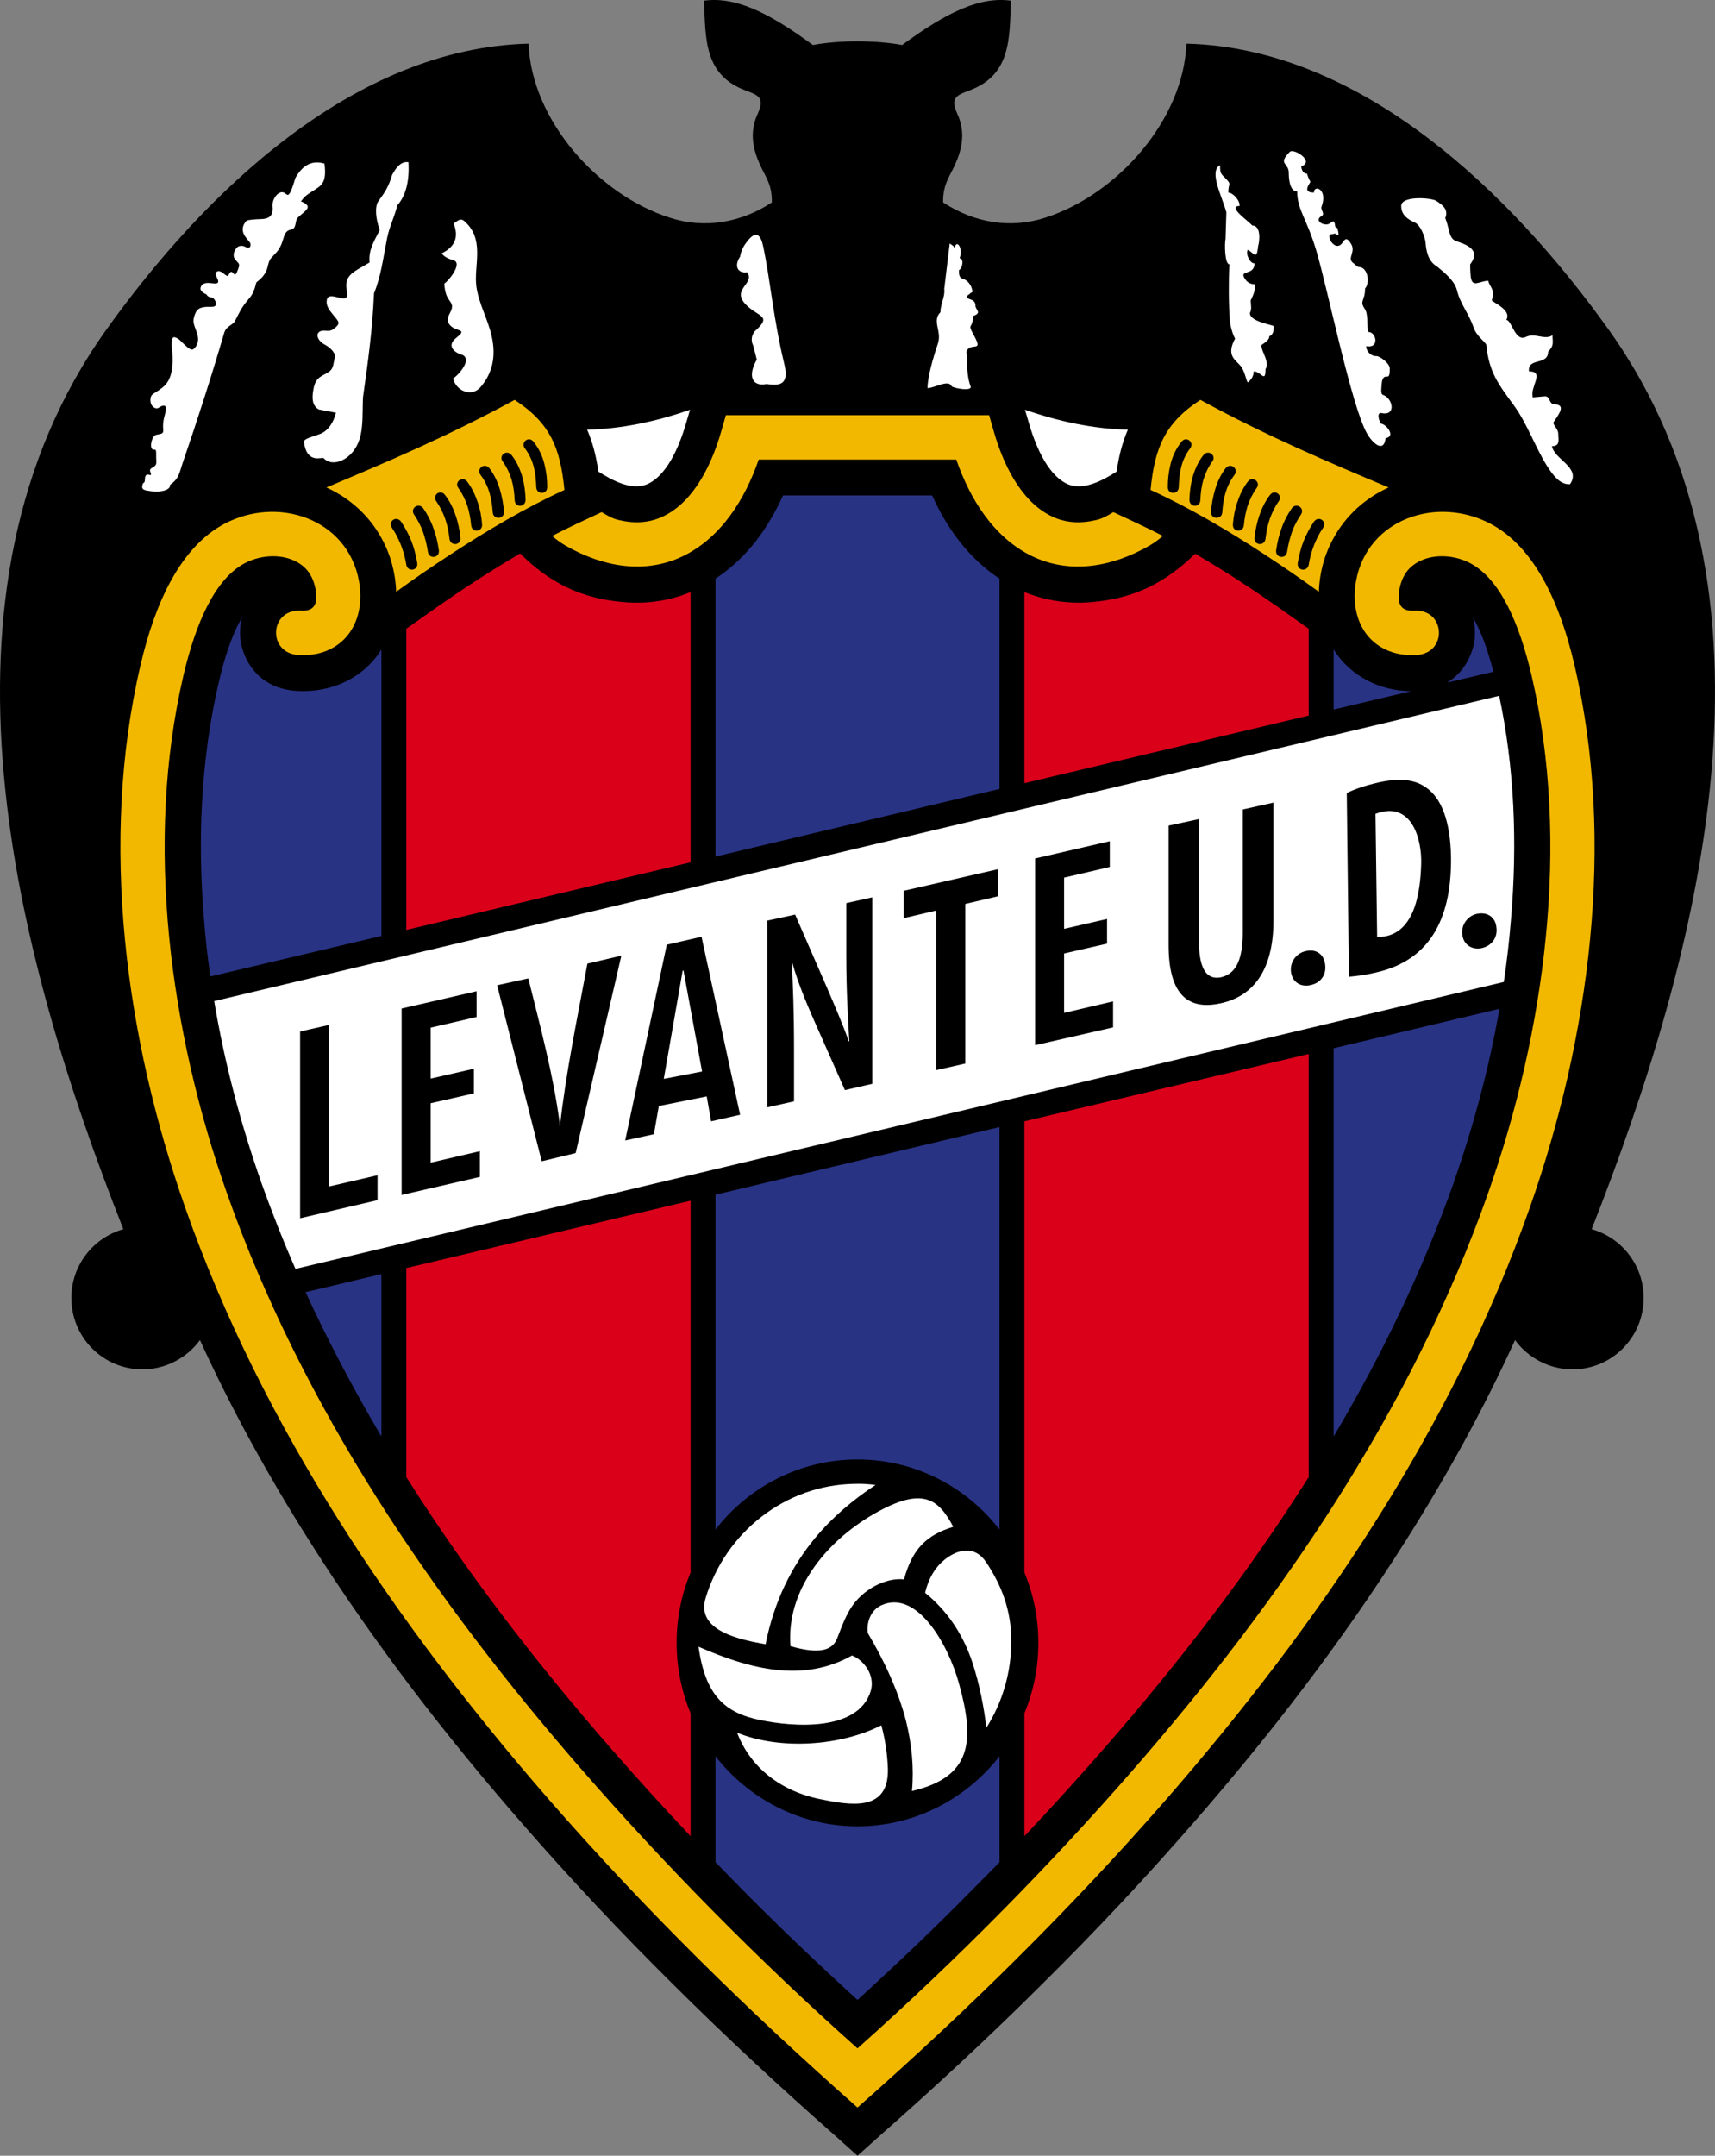 <?xml version="1.0" encoding="utf-8"?>
<!-- Generator: Adobe Illustrator 13.0.0, SVG Export Plug-In . SVG Version: 6.00 Build 14948)  -->
<!DOCTYPE svg PUBLIC "-//W3C//DTD SVG 1.0//EN" "http://www.w3.org/TR/2001/REC-SVG-20010904/DTD/svg10.dtd">
<svg version="1.0" id="Ebene_1" xmlns="http://www.w3.org/2000/svg" xmlns:xlink="http://www.w3.org/1999/xlink" x="0px" y="0px"
	 width="315.882px" height="396.821px" viewBox="0 0 315.882 396.821" enable-background="new 0 0 315.882 396.821"
	 xml:space="preserve">
<rect x="0" y="0" width="315.882" height="396.821" fill="#808080" stroke="none"/>
<path d="M279.052,246.68c-5.796,12.701-12.549,24.948-20.009,36.742c-11.692,18.547-25.049,35.885-39.312,52.214
	c-8.82,10.131-18.094,20.009-27.821,29.635c-9.677,9.626-19.555,18.799-29.635,27.669l-4.334,3.881l-4.335-3.881
	c-10.08-8.87-19.958-18.043-29.635-27.669c-9.727-9.626-19-19.504-27.82-29.635c-14.263-16.33-27.619-33.667-39.312-52.214
	c-7.459-11.793-14.213-24.041-20.009-36.742c-2.369,3.226-6.25,5.393-10.584,5.393c-7.258,0-13.104-5.897-13.104-13.154
	c0-5.998,4.032-11.088,9.576-12.651c-19.908-50.5-37.75-117.18-3.074-165.664C37.536,35.605,65.054,8.842,97.36,8.036
	c0.504,14.011,12.751,27.821,26.057,32.054c6.401,2.066,13.054,0.907,18.749-2.822c0.05-1.916-0.353-3.327-1.209-4.99
	c-1.512-2.873-3.478-6.854-1.412-11.29c1.311-2.974,0.252-3.427-2.217-4.334c-7.661-2.873-7.358-9.425-7.661-16.531
	c5.645-0.756,11.642,1.966,20.059,8.165c4.789-0.907,11.592-0.907,16.431,0c8.417-6.199,14.415-8.921,20.059-8.165
	c-0.302,7.106,0,13.659-7.661,16.531c-2.47,0.907-3.528,1.361-2.218,4.334c2.067,4.435,0.101,8.417-1.411,11.29
	c-0.856,1.663-1.26,3.074-1.209,4.99c5.695,3.729,12.348,4.889,18.749,2.822c13.305-4.233,25.553-18.043,26.057-32.054
	c32.306,0.806,59.825,27.569,77.717,52.567c34.675,48.484,16.833,115.164-3.075,165.664c5.544,1.563,9.576,6.653,9.576,12.651
	c0,7.257-5.846,13.154-13.104,13.154C285.302,252.073,281.421,249.905,279.052,246.68z"/>
<path fill="#F2B800" d="M55.427,112.414c2.722,0.151,3.125-1.562,2.671-4.032c-0.252-1.461-0.958-2.923-1.915-3.831
	c-2.873-2.772-7.762-2.671-11.139-0.857c-5.443,2.923-8.971,10.937-11.239,20.563c-7.258,30.996-2.47,65.671,7.963,95.307
	c14.011,39.715,38.001,74.793,65.52,106.344c15.07,17.287,32.206,34.726,50.652,51.156c18.446-16.431,35.582-33.869,50.652-51.156
	c27.518-31.55,51.509-66.629,65.52-106.344c10.433-29.635,15.221-64.311,7.963-95.307c-2.268-9.626-5.796-17.64-11.239-20.563
	c-3.376-1.814-8.266-1.915-11.138,0.857c-0.958,0.907-1.663,2.369-1.915,3.831c-0.454,2.47-0.051,4.183,2.671,4.032
	c5.796-0.353,6.25,7.813,0.454,8.165c-2.621,0.151-4.788-0.403-6.552-1.461c-4.284-2.57-5.443-7.61-4.587-12.197
	c2.117-11.441,14.969-15.775,24.898-10.433c7.862,4.233,12.6,14.213,15.321,25.906c7.661,32.609,2.772,68.695-8.215,99.893
	c-14.313,40.673-38.858,76.659-67.032,109.016c-17.64,20.21-36.691,38.909-56.801,56.649c-20.11-17.741-39.161-36.439-56.801-56.649
	c-28.174-32.357-52.719-68.343-67.032-109.016c-10.987-31.197-15.876-67.284-8.215-99.893c2.722-11.693,7.459-21.672,15.322-25.906
	c9.929-5.342,22.781-1.008,24.897,10.433c0.857,4.586-0.302,9.626-4.586,12.197c-1.764,1.058-3.931,1.612-6.552,1.461
	C49.178,120.227,49.632,112.062,55.427,112.414z"/>
<path fill="#F2B800" d="M242.916,108.937c0.101-3.377,1.008-6.804,2.621-9.728c2.318-4.334,5.998-7.56,10.231-9.475
	c-11.038-4.637-22.58-9.525-34.675-16.128c-6.501,4.234-8.417,8.77-9.173,16.582c7.157,3.276,14.163,7.409,20.866,11.793
	C236.263,104.25,239.64,106.568,242.916,108.937z"/>
<path fill="#F2B800" d="M60.115,89.734c4.233,1.915,7.913,5.141,10.231,9.475c1.613,2.923,2.52,6.351,2.621,9.728
	c3.276-2.369,6.653-4.688,10.13-6.956c6.703-4.385,13.709-8.518,20.865-11.793c-0.756-7.812-2.671-12.348-9.172-16.582
	C82.694,80.209,71.152,85.098,60.115,89.734z"/>
<path fill="#FFFFFF" d="M39.451,184.285c1.915,11.441,4.889,22.579,8.568,33.063v0.05c1.966,5.494,4.083,10.887,6.401,16.178
	l222.566-52.819c0.555-3.78,1.008-7.61,1.311-11.441c1.209-14.011,0.655-27.972-2.167-41.227L39.451,184.285z"/>
<g>
	<path d="M237.775,178.841c0.202,1.916,1.764,2.873,3.477,2.52c1.966-0.353,3.075-1.865,2.823-3.78
		c-0.202-1.966-1.714-2.923-3.478-2.52C238.883,175.364,237.573,176.977,237.775,178.841z"/>
	<path d="M248.459,179.799c1.21-0.101,3.024-0.303,4.838-0.756c10.735-2.318,14.062-10.886,13.961-21.167
		c-0.101-6.905-1.865-11.038-4.586-12.903c-2.016-1.461-4.788-1.814-8.669-0.958c-2.268,0.504-4.435,1.209-5.947,1.966
		L248.459,179.799L248.459,179.799z M253.348,149.811c6.804-2.57,8.568,4.939,8.417,9.223c-0.151,4.939-1.059,13.507-8.114,13.457
		L253.348,149.811z"/>
	<path d="M215.246,151.978v22.025c0,8.568,3.175,12.096,9.576,10.685c6.149-1.311,9.728-6.3,9.728-15.17v-21.773l-5.645,1.26v22.63
		c0,5.645-1.613,7.711-4.032,8.266c-2.217,0.454-4.032-0.907-4.032-6.501v-22.63L215.246,151.978z"/>
	<polygon points="87.28,196.733 79.317,198.548 79.317,189.174 87.784,187.208 87.784,182.47 73.975,185.646 73.975,219.968 
		88.389,216.642 88.389,211.904 79.317,214.021 79.317,203.084 87.28,201.27 	"/>
	<path d="M106.029,212.257l8.417-36.338l-6.25,1.461c-1.865,10.08-3.981,20.11-5.09,30.189l-0.05-1.058
		c-1.21-8.971-3.579-17.64-5.746-26.41l-5.746,1.26l8.215,32.407L106.029,212.257z"/>
	<path d="M146.249,202.731v-9.525c0-7.157-0.202-11.945-0.403-15.876l0.101-0.05c0.958,3.427,2.52,7.207,3.78,10.08l5.897,13.306
		l5.04-1.16v-34.322l-4.788,1.058v9.728c0,6.149,0.303,11.39,0.555,15.725h-0.101c-1.059-3.075-2.822-7.107-4.032-9.929
		l-5.846-13.406l-5.141,1.108v34.374L146.249,202.731z"/>
	<polygon points="172.457,196.986 177.799,195.776 177.799,166.393 183.847,164.981 183.847,159.992 166.459,163.974 
		166.459,169.013 172.457,167.603 	"/>
	<polygon points="203.906,169.165 195.993,170.979 195.993,161.554 204.41,159.589 204.41,154.851 190.651,158.026 190.651,192.399 
		205.015,189.123 205.015,184.335 195.993,186.452 195.993,175.515 203.906,173.701 	"/>
	<polygon points="55.276,224.252 69.54,220.925 69.54,216.339 60.619,218.405 60.619,188.669 55.276,189.879 	"/>
	<path d="M269.325,171.987c0.202,1.916,1.764,2.873,3.478,2.571c1.915-0.403,3.075-1.916,2.822-3.831
		c-0.201-1.965-1.713-2.873-3.528-2.52C270.434,168.51,269.124,170.122,269.325,171.987z"/>
	<path d="M130.977,206.411l5.342-1.21l-7.106-32.76l-6.401,1.462l-7.661,36.036l5.292-1.159l0.908-5.191l8.819-1.764
		L130.977,206.411L130.977,206.411z M122.258,198.598l3.478-19.908l0.151-0.05l3.427,18.598L122.258,198.598z"/>
</g>
<path fill="#F2B800" d="M113.992,95.732c2.772,0.655,5.595,0.605,8.316-0.756c5.695-2.822,8.871-9.777,10.534-15.573l0.856-2.974
	h48.485l0.857,2.974c1.663,5.796,4.838,12.751,10.533,15.573c2.722,1.361,5.544,1.412,8.316,0.756
	c1.008-0.202,2.117-0.807,3.175-1.461c3.024,1.411,6.099,2.822,9.123,4.385c-0.807,0.706-1.713,1.361-2.621,1.865
	c-6.653,3.78-14.415,5.292-21.571,1.814c-7.056-3.478-11.39-10.584-13.86-17.741h-36.389c-2.469,7.156-6.804,14.263-13.86,17.741
	c-7.157,3.478-14.918,1.965-21.571-1.814c-0.907-0.504-1.814-1.159-2.621-1.865c3.024-1.563,6.098-2.974,9.122-4.385
	C111.875,94.925,112.984,95.53,113.992,95.732z"/>
<g>
	<path fill="#FFFFFF" d="M176.64,309.932c-2.016-7.358-7.812-17.438-14.364-14.414c-1.764,0.857-2.671,2.823-2.469,5.04
		c3.226,5.443,5.645,10.786,7.056,16.178c1.059,4.284,1.512,8.568,1.109,12.953C179.059,327.118,179.563,320.415,176.64,309.932z"/>
	<path fill="#FFFFFF" d="M173.918,287.151c-1.663,1.361-2.873,3.327-3.528,6.048c3.932,3.175,6.956,7.51,8.719,12.852
		c1.311,3.981,2.117,8.215,2.57,11.995c2.923-4.637,4.587-10.08,4.587-15.977c0-5.695-1.814-10.281-4.637-14.515
		C179.613,284.53,176.539,285.034,173.918,287.151z"/>
	<path fill="#FFFFFF" d="M160.965,278.684c-9.022,5.191-16.179,14.212-15.372,24.343c5.292,1.512,7.661,0.806,8.568-1.361
		c1.159-2.923,2.016-5.595,4.234-7.711c2.066-2.016,5.241-3.528,8.114-3.226c1.562-5.695,4.183-8.165,9.072-9.677
		C172.91,276.063,170.087,273.442,160.965,278.684z"/>
	<path fill="#FFFFFF" d="M141.006,302.674c1.613-8.064,4.839-14.364,9.072-19.505c3.276-3.931,7.056-7.106,11.189-9.828
		c-1.26-0.151-2.52-0.252-3.78-0.201c-12.902,0.151-23.89,9.021-27.518,21.017C128.104,300.306,136.571,301.868,141.006,302.674z"/>
	<path fill="#FFFFFF" d="M160.36,311.343c0.907-2.873-1.209-5.746-3.427-6.603c-8.971,5.04-18.699,2.57-28.274-1.613
		c1.26,9.021,4.889,12.197,11.391,13.507C146.147,317.895,157.992,318.802,160.36,311.343z"/>
	<path fill="#FFFFFF" d="M163.536,325.505c-0.101-2.52-0.454-5.04-1.109-7.56c-0.05-0.101-0.05-0.252-0.101-0.353
		c-7.509,3.83-18.647,4.586-26.561,1.361c2.117,5.645,7.207,10.533,15.12,12.197C156.53,332.31,163.787,333.67,163.536,325.505z"/>
</g>
<path d="M73.874,96.034c0.756,1.109,1.36,2.268,1.865,3.478c0.504,1.26,0.857,2.621,1.109,4.083
	c0.252,1.461-1.764,1.764-2.016,0.353c-0.202-1.311-0.554-2.52-1.008-3.68c-0.454-1.108-0.958-2.117-1.613-3.074
	C71.354,95.984,73.017,94.825,73.874,96.034z"/>
<path d="M98.268,81.317c1.008,1.26,1.663,2.671,2.016,4.133c0.353,1.411,0.504,2.823,0.504,4.183c0.05,1.462-2.016,1.462-2.016,0
	c-0.05-1.209-0.151-2.469-0.454-3.679c-0.303-1.16-0.806-2.319-1.613-3.377C95.798,81.469,97.36,80.158,98.268,81.317z"/>
<path d="M94.235,83.787c0.958,1.209,1.563,2.621,1.966,3.981c0.403,1.411,0.554,2.823,0.605,4.183
	c0.05,1.462-1.966,1.563-2.016,0.101c-0.05-1.26-0.202-2.52-0.555-3.729c-0.353-1.159-0.857-2.268-1.612-3.327
	C91.715,83.888,93.328,82.628,94.235,83.787z"/>
<path d="M90.153,86.206c0.908,1.21,1.512,2.521,1.916,3.881c0.403,1.361,0.655,2.722,0.756,4.083
	c0.101,1.462-1.965,1.563-2.066,0.151c-0.101-1.26-0.252-2.47-0.605-3.629c-0.353-1.159-0.856-2.217-1.612-3.226
	C87.633,86.307,89.246,85.047,90.153,86.206z"/>
<path d="M86.071,88.676c0.856,1.159,1.461,2.419,1.915,3.78c0.454,1.26,0.706,2.671,0.807,4.032
	c0.151,1.461-1.865,1.663-2.016,0.202c-0.101-1.26-0.353-2.469-0.706-3.629c-0.403-1.109-0.907-2.217-1.613-3.175
	C83.551,88.727,85.214,87.517,86.071,88.676z"/>
<path d="M81.988,91.146c0.857,1.109,1.462,2.369,1.916,3.679c0.453,1.311,0.756,2.671,0.907,4.133
	c0.202,1.411-1.814,1.664-2.016,0.252c-0.151-1.311-0.403-2.57-0.807-3.729c-0.403-1.109-0.907-2.167-1.613-3.175
	C79.519,91.146,81.132,89.936,81.988,91.146z"/>
<path d="M77.957,93.565c0.756,1.109,1.411,2.318,1.865,3.629c0.454,1.26,0.806,2.621,1.008,4.082
	c0.202,1.462-1.814,1.714-2.016,0.302c-0.202-1.311-0.504-2.52-0.907-3.679c-0.403-1.108-0.958-2.167-1.613-3.125
	C75.436,93.565,77.1,92.405,77.957,93.565z"/>
<path d="M242.008,96.034c-0.756,1.109-1.361,2.268-1.865,3.478c-0.504,1.26-0.857,2.621-1.109,4.083
	c-0.252,1.461,1.764,1.764,2.016,0.353c0.201-1.311,0.555-2.52,1.008-3.68c0.454-1.108,0.958-2.117,1.613-3.074
	C244.528,95.984,242.865,94.825,242.008,96.034z"/>
<path d="M217.615,81.317c-1.008,1.26-1.663,2.671-2.016,4.133c-0.353,1.411-0.504,2.823-0.504,4.183
	c-0.05,1.462,2.016,1.462,2.016,0c0.05-1.209,0.151-2.469,0.454-3.679c0.302-1.16,0.806-2.319,1.613-3.377
	C220.084,81.469,218.522,80.158,217.615,81.317z"/>
<path d="M221.646,83.787c-0.958,1.209-1.562,2.621-1.965,3.981c-0.403,1.411-0.555,2.823-0.605,4.183
	c-0.05,1.462,1.966,1.563,2.016,0.101c0.05-1.26,0.202-2.52,0.554-3.729c0.353-1.159,0.857-2.268,1.613-3.327
	C224.167,83.888,222.554,82.628,221.646,83.787z"/>
<path d="M225.729,86.206c-0.907,1.21-1.512,2.521-1.915,3.881c-0.403,1.361-0.655,2.722-0.756,4.083
	c-0.101,1.462,1.965,1.563,2.066,0.151c0.101-1.26,0.252-2.47,0.605-3.629c0.353-1.159,0.857-2.217,1.613-3.226
	C228.249,86.307,226.636,85.047,225.729,86.206z"/>
<path d="M229.812,88.676c-0.857,1.159-1.461,2.419-1.915,3.78c-0.454,1.26-0.706,2.671-0.807,4.032
	c-0.151,1.461,1.865,1.663,2.016,0.202c0.101-1.26,0.353-2.469,0.706-3.629c0.403-1.109,0.907-2.217,1.613-3.175
	C232.332,88.727,230.668,87.517,229.812,88.676z"/>
<path d="M233.894,91.146c-0.857,1.109-1.461,2.369-1.916,3.679c-0.454,1.311-0.756,2.671-0.907,4.133
	c-0.202,1.411,1.815,1.664,2.016,0.252c0.151-1.311,0.403-2.57,0.807-3.729c0.403-1.109,0.907-2.167,1.612-3.175
	C236.363,91.146,234.751,89.936,233.894,91.146z"/>
<path d="M237.926,93.565c-0.756,1.109-1.411,2.318-1.865,3.629c-0.454,1.26-0.806,2.621-1.008,4.082
	c-0.202,1.462,1.814,1.714,2.016,0.302c0.201-1.311,0.504-2.52,0.907-3.679c0.403-1.108,0.957-2.167,1.612-3.125
	C240.446,93.565,238.783,92.405,237.926,93.565z"/>
<path fill="#FFFFFF" d="M108.146,79.1c6.351-0.151,12.751-1.512,18.951-3.679l-0.655,2.218c-1.059,3.729-3.226,9.525-7.006,11.39
	c-3.024,1.461-6.754-0.655-9.223-2.218C109.809,83.938,109.154,81.418,108.146,79.1z"/>
<path fill="#FFFFFF" d="M207.736,79.1c-6.35-0.151-12.751-1.512-18.95-3.679l0.655,2.218c1.058,3.729,3.226,9.525,7.005,11.39
	c3.024,1.461,6.753-0.655,9.223-2.218C206.073,83.938,206.729,81.418,207.736,79.1z"/>
<path fill="#FFFFFF" d="M59.762,30.111c0.555,4.385-1.058,4.082-3.376,5.896c-0.353,0.252-0.655,0.655-0.958,1.059
	c2.269,0.907,0.958,1.613-0.05,2.52c-0.908,0.706-0.756,0.907-1.008,1.915c-0.403,1.411-1.512,0-2.167,2.369
	c-0.303,1.059-0.706,2.016-1.462,2.772c-1.008,1.16-1.059,0.807-1.512,2.722c-0.353,1.21-1.159,1.966-2.016,2.621
	c-0.655,2.822-1.26,2.57-2.57,4.586c-0.554,0.857-1.008,1.865-1.311,2.419c-0.353,0.857-1.613,0.958-2.016,2.218
	c-2.318,7.913-4.889,15.926-7.661,23.99c-0.605,1.714-0.605,2.873-2.318,4.032c0.101,0.958-1.563,1.412-3.377,1.21
	c-0.958-0.151-1.865-0.151-1.764-0.907c0.101-1.008,0.503-0.303,0.503-1.411c0-0.353,0.152-0.857,0.605-0.756
	c0.756,0.201,0.504-0.101,0.353-0.605c-0.151-0.655,0.504-0.504,1.008-1.159c0.252-0.302,0.05-1.109,0.101-1.966
	c0.05-1.512-0.504-0.403-0.857-1.159c-0.303-0.706,0.202-2.268,0.806-2.419c1.159-0.252,1.311-0.202,1.361-0.807
	c0-0.353-0.151-0.856,0.101-2.167c0.353-1.461,0.806-2.621-0.303-2.369c-0.453,0.152-0.655,0.454-1.058,0.454
	c-0.504-0.05-1.159-0.554-1.109-1.612c0.05-1.16,0.706-1.008,2.217-2.218c1.916-1.461,1.966-4.284,1.815-6.501
	c-0.051-0.605-0.151-1.059-0.151-1.461c0.05-1.412,0.353-1.613,1.361-0.908c0.504,0.353,1.915,2.117,2.57,1.865
	c0.353-0.151,0.907-0.907,0.958-1.663c0.101-1.159-0.605-2.167-0.807-3.226c-0.101-0.655,0.101-1.361,0.403-1.966
	c0.504-1.058,1.814-1.008,2.974-1.008c1.412,0,0.454-1.563,0.101-1.663c-0.252-0.101-0.857-0.05-1.109-0.604
	c-0.907-0.403-1.26-0.857-1.059-1.361c0.303-0.856,1.209-0.806,2.066-0.706c1.613,0.252,1.159-0.504,0.807-1.26
	c-0.403-0.807,0.302-1.311,1.159-0.655c0.706,0.555,0.907,0.706,1.058,0.454c0.807-1.814,1.008,1.058,1.663-0.807
	c0.202-0.504,0.454-1.058,0.202-1.411c-0.302-0.353-0.756-0.756-0.856-1.16c-0.202-0.957,0.504-1.814,0.907-1.965
	c0.806-0.252,1.159,0.151,1.563,0.252c0.604,0.101,0.604-0.403,0.604-0.605c0-0.353-0.403-0.604-0.857-1.26
	c-0.756-0.958-0.856-2.016,0.101-3.074c0.202-0.202,2.016-0.303,2.369-0.303c0.907,0,1.664-0.151,2.067-0.604
	c0.353-0.454,0.453-1.109,0.353-1.865c-0.051-0.958,0.604-1.966,1.109-2.268c1.814-1.159,1.411,2.772,3.125-2.873
	C55.78,30.313,57.544,29.456,59.762,30.111z"/>
<path fill="#FFFFFF" d="M73.168,37.822c1.563-1.764,2.268-4.435,2.066-7.963c-1.26-0.202-2.217,0.806-3.023,2.369
	c-0.605,2.066-1.311,3.175-2.47,4.738c-0.807,1.058-0.504,3.427,0.201,5.393c-1.058,2.066-2.117,3.729-1.864,5.947
	c-2.772,1.713-4.838,2.217-4.183,5.292c0.655,3.024-3.175-0.303-3.68,1.512c-0.201,0.907,0.202,1.613,0.655,2.218
	c1.462,1.915,1.966,1.966,0.958,2.923c-0.857,0.756-1.159,0.655-2.117,0.605c-1.814,0-1.461,1.714,0,2.521
	c0.958,0.503,1.865,1.31,2.016,2.167c-0.504,2.016-0.151,2.47-1.966,3.377c-1.159,0.604-1.764,1.058-2.066,2.923
	c-0.252,1.512-0.202,2.823,1.008,3.528l3.175,0.605c-0.403,1.664-1.36,3.276-2.873,3.881c-1.411,0.555-3.074,0.856-3.024,1.512
	c0.554,4.184,3.377,2.671,3.629,2.974c1.663,1.815,5.393,0.303,6.603-3.478c0.756-2.369,0.503-5.342,0.655-7.812
	c0.907-6.35,1.764-12.701,2.016-19.051c1.311-3.175,1.713-6.653,2.419-10.181C71.707,41.753,72.715,39.788,73.168,37.822z"/>
<path fill="#FFFFFF" d="M86.222,41.401c2.873,3.276,1.058,7.661,1.512,11.29c0.454,3.276,2.117,5.998,2.822,9.173
	c0.857,3.729,0.151,6.904-2.117,9.475c-1.663,1.814-4.435,0.604-4.989-1.663c1.058-0.655,3.78-3.78,1.461-4.435
	c-1.563-0.504-2.52-1.765-0.907-3.024c1.814-1.411,0.756-1.26-0.302-1.764c-0.857-0.403-1.714-1.26-0.857-2.772
	c0.857-1.562,0.202-1.865-0.353-2.822c-0.353-0.555-0.604-1.512-0.655-2.672c0.756-0.403,3.478-3.78,1.664-4.284
	c-0.907-0.252-1.664-0.605-2.167-1.26c2.318-1.108,3.275-2.873,2.217-5.493C84.811,40.242,85.012,40.04,86.222,41.401z"/>
<path fill="#FFFFFF" d="M136.319,47.247c0.202-1.26,0.756-2.117,1.311-2.822c1.713-2.218,2.52-1.008,2.923,0.857
	c1.361,6.401,1.865,13.255,3.88,21.622c0.655,2.772,0.353,4.435-3.226,3.78c-2.621,0.555-3.578-1.411-1.814-4.486l-0.655-2.57
	c-0.504-1.008-0.252-1.965,0.252-2.621c3.276-2.923,0.857-2.57-1.461-4.788c-3.075-2.974,1.613-3.931,0.101-6.098
	C135.866,50.372,135.161,48.96,136.319,47.247z"/>
<path fill="#FFFFFF" d="M174.926,44.828l-1.008,8.366c0.202,1.31-0.706,2.822-0.706,4.284c-1.613,1.664,0.302,3.427-0.454,5.746
	c-0.907,2.671-1.916,6.199-1.916,8.216c1.311,0,3.831-1.664,4.435-0.353c0.101,0.302,3.528,1.008,3.528,0.151
	c-0.655-1.714-0.655-3.629-0.706-4.587c0.252-0.604-0.252-1.764-0.05-2.066c0.856-1.664,3.226,0.504,1.209-3.075
	c-1.159-2.117-0.05-0.857-0.05-3.326c1.764-0.605,0.454-1.159,0.454-1.916c0-1.411-1.613-1.008-1.512-1.612
	c0.05-0.504,0.302-0.303,0.503-0.605c0.303-0.353,0.454-0.05,0.454-0.454c-0.05-0.605-0.554-1.915-1.764-2.268
	c-0.807-0.202-0.706-1.159-0.706-1.613c0.655-0.303,0.958-2.167,0.101-2.167c0.756-1.915-0.655-3.679-0.907-1.814
	C175.632,45.231,175.531,45.231,174.926,44.828z"/>
<path fill="#FFFFFF" d="M225.88,39.083l-0.151,4.889c-0.202,0.857-0.151,4.687,0.706,4.687c-0.151,2.974-0.151,7.51,0.101,10.483
	c0.151,1.26,0.605,2.621,0.958,3.175c-1.663,3.074-0.051,3.831,1.008,5.04c0.857,1.058,1.059,3.024,1.361,3.024
	c0.655-0.555,1.059-1.21,1.059-2.016c1.361,0,2.167,2.268,2.167-0.403c0.857-1.361-0.756-3.074-0.756-4.435
	c0.555-0.403,1.461-0.907,1.461-1.613c0.807-0.403,0.807-1.109,0.807-1.915c-1.512-0.454-4.385-1.008-4.385-2.369
	c0.403-0.807,0.151-1.462,0.151-2.319c0.555-1.209,0.807-1.713,0.807-2.974c-0.857,0-1.461-0.403-1.764-0.856
	c-1.461-2.016,1.663-0.555,1.663-3.024c-0.604,0.201-1.713-1.412-1.26-2.47c1.109,0.504,1.663,2.117,1.915-0.655
	c0.303-1.059,0.555-3.831-1.109-3.831c-0.252-0.504-4.788-3.578-2.318-3.578c0.151-0.958-1.209-2.47-2.066-2.47
	c0-1.865,0.706-1.361-0.554-2.671c-0.907-0.856-0.958-1.008-0.958-2.369C222.604,31.522,225.074,36.109,225.88,39.083z"/>
<path fill="#FFFFFF" d="M239.69,30.615c2.52-0.857-1.361-3.377-2.117-2.671c-2.318,2.318-0.202,2.016-0.202,3.831
	c0,0.907,0.101,3.478,1.562,3.478c0,3.427,1.714,4.838,3.528,10.937c2.117,7.157,6.401,28.325,9.273,33.516
	c0.958,1.764,3.125,3.831,3.478,0.958c2.016-0.353,0-2.671-0.857-2.671c-0.303-0.403-0.857-1.966,0-1.966
	c2.873,0.655,2.217-2.671,0.403-3.326c-0.454-0.101-0.353-0.907-0.303-1.663c0.05-0.907,0.202-1.764,0.907-1.713
	c0.655,0.1,0.605-0.706,0.605-1.563c-0.051-0.907-1.814-2.217-2.47-2.217c-1.008,0.05-1.865-0.907-1.865-1.814
	c2.52,0.454,1.865-2.621,0.403-2.621c-0.353-0.857,0.05-3.226-0.655-4.233c-1.059-1.563,0.05-1.411,0.05-3.78
	c0.907-0.958,0.554-3.78-1.008-3.932c-0.503,0-0.755-0.453-1.058-0.655c-1.461-0.958,0.504-2.067-0.554-3.679
	c-1.059-1.663-1.21-0.303-1.865,0.202c-0.857,0.706-1.865-0.353-2.067-1.21c-0.202-0.907,0.454-0.605,0.857-0.807
	c0.454-0.151,1.159,1.16,0.605-0.957c-0.05-0.202-0.403-0.202-0.403-0.353c-0.202-1.613-0.504-0.756-1.26-0.454
	c-0.957,0.353-2.721-0.706-1.209-1.512c0.554-0.353-0.101-0.958-0.101-1.563c1.31-3.377-1.361-4.284-1.361-2.722
	c-2.318,0-0.655-1.714-0.655-2.016c-0.201-0.302-0.604-1.26-0.604-1.461C240.093,31.976,239.69,31.321,239.69,30.615z"/>
<path fill="#FFFFFF" d="M268.065,44.324c-1.26-0.554-1.108-2.369-1.865-4.183c0.756-1.764-0.958-2.671-1.663-3.175
	c-0.857-0.555-6.451-1.008-6.451,0.958c0,1.713,1.26,2.47,2.57,3.074c0.958,0.454,1.814,2.57,1.915,3.679
	c0.101,1.26,0.353,3.377,2.117,4.385c1.412,1.159,3.276,2.671,3.68,4.435c0.604,2.47,2.167,4.183,3.074,6.854
	c0.555,1.613,2.318,2.722,2.318,3.175c0.504,5.04,2.268,7.258,5.04,11.038c2.469,3.376,3.881,7.56,6.098,11.139
	c1.059,1.663,2.419,3.578,4.284,3.427c2.117-3.075-2.923-4.536-3.326-7.006c1.562,0,1.159-1.159,1.159-2.218
	c0-0.958-0.907-1.563-0.907-2.117c1.008-1.563,2.52-3.377,0-3.377c-0.857-0.252-0.555-1.461-1.563-1.461l-2.218,0.202
	c-0.604-1.915,2.318-4.788-0.705-4.788c-0.303-2.621,3.528-1.008,3.528-3.629c1.159-1.159,0.806-1.713,0.806-3.024
	c-1.461,0.958-3.175-0.504-4.889,0.302c-2.016,1.008-2.621-3.125-3.629-3.125c1.109-1.865-2.671-3.276-2.671-3.629
	c0.655-2.066-0.303-2.218-0.655-3.578c-0.504,0-1.109,0.202-1.714,0.353c-1.209,0.353-1.361-0.252-1.512-1.109
	c-0.101-0.958-0.101-2.217-0.101-2.268C273.155,45.584,269.073,44.777,268.065,44.324z"/>
<path fill="#293384" d="M245.637,264.421c8.87-14.918,16.43-30.593,22.226-47.023v-0.05c3.528-10.08,6.401-20.714,8.316-31.651
	l-30.542,7.258V264.421z"/>
<path fill="#293384" d="M245.637,130.609l14.263-3.377c-5.746-0.05-11.139-2.722-14.263-7.661V130.609z"/>
<path fill="#293384" d="M275.071,123.653c-0.907-3.427-2.016-6.955-3.78-10.029c0.202,0.756,0.353,1.512,0.353,2.217
	c0.101,1.462-0.101,2.923-0.655,4.334l0,0c-0.807,2.218-2.268,4.183-4.485,5.494L275.071,123.653z"/>
<path fill="#293384" d="M70.245,119.571c-3.327,5.342-9.375,8.014-15.624,7.61c-5.141-0.303-8.366-3.276-9.727-7.006l0,0
	c-0.555-1.461-0.756-2.923-0.655-4.334c0-0.706,0.151-1.461,0.353-2.217c-2.117,3.679-3.376,8.014-4.334,12.146
	c-3.226,13.91-3.932,28.728-2.671,43.545c0.252,3.478,0.655,6.955,1.159,10.433l31.5-7.459V119.571z"/>
<path fill="#293384" d="M56.284,237.86c4.184,9.072,8.871,17.942,13.961,26.561v-29.887L56.284,237.86z"/>
<path fill="#DA001A" d="M188.685,144.167l52.366-12.449v-15.977c-3.931-2.772-7.863-5.594-11.895-8.215
	c-3.024-2.016-6.098-3.881-9.021-5.594c-5.443,5.292-11.138,8.266-19.253,8.921c-4.334,0.353-8.467-0.353-12.197-1.865V144.167z"/>
<path fill="#293384" d="M184.099,281.557v-74.088l-52.315,12.449v61.639c6.098-7.862,15.573-12.902,26.158-12.902
	C168.525,268.654,178,273.694,184.099,281.557z"/>
<path fill="#293384" d="M131.784,342.793c1.512,1.562,3.024,3.074,4.536,4.637c6.854,6.955,14.112,13.86,21.622,20.714
	c7.509-6.854,14.767-13.759,21.621-20.765c1.512-1.512,3.024-3.024,4.536-4.586v-19.505C178,331.1,168.525,336.19,157.941,336.19
	c-10.584,0-20.06-5.09-26.158-12.902V342.793z"/>
<path fill="#293384" d="M131.784,157.674l52.315-12.449v-38.707c-2.772-1.814-5.242-4.133-7.358-6.854
	c-2.066-2.621-3.729-5.494-5.04-8.467h-27.468c-1.361,2.974-3.024,5.847-5.04,8.467c-2.167,2.722-4.637,5.04-7.409,6.854V157.674z"
	/>
<path fill="#DA001A" d="M95.798,101.881c-2.974,1.764-5.998,3.629-9.072,5.645c-4.032,2.621-7.963,5.443-11.894,8.215v55.44
	l52.365-12.449v-49.745c-3.729,1.563-7.862,2.218-12.196,1.865C106.936,110.197,101.19,107.223,95.798,101.881z"/>
<path fill="#DA001A" d="M188.685,338.004c5.141-5.443,10.08-10.886,14.918-16.43c13.558-15.573,26.258-32.004,37.195-49.291
	c0.101-0.101,0.151-0.252,0.252-0.353v-77.918l-52.366,12.398v83.059c1.663,3.982,2.57,8.367,2.57,12.953s-0.907,8.921-2.57,12.953
	V338.004z"/>
<path fill="#DA001A" d="M74.832,271.931c0.101,0.1,0.151,0.252,0.252,0.353c10.937,17.287,23.638,33.718,37.195,49.291
	c4.839,5.544,9.778,10.987,14.918,16.43v-22.629c-1.663-4.032-2.57-8.367-2.57-12.953s0.907-8.971,2.57-12.953v-68.443
	l-52.365,12.398V271.931z"/>
</svg>
